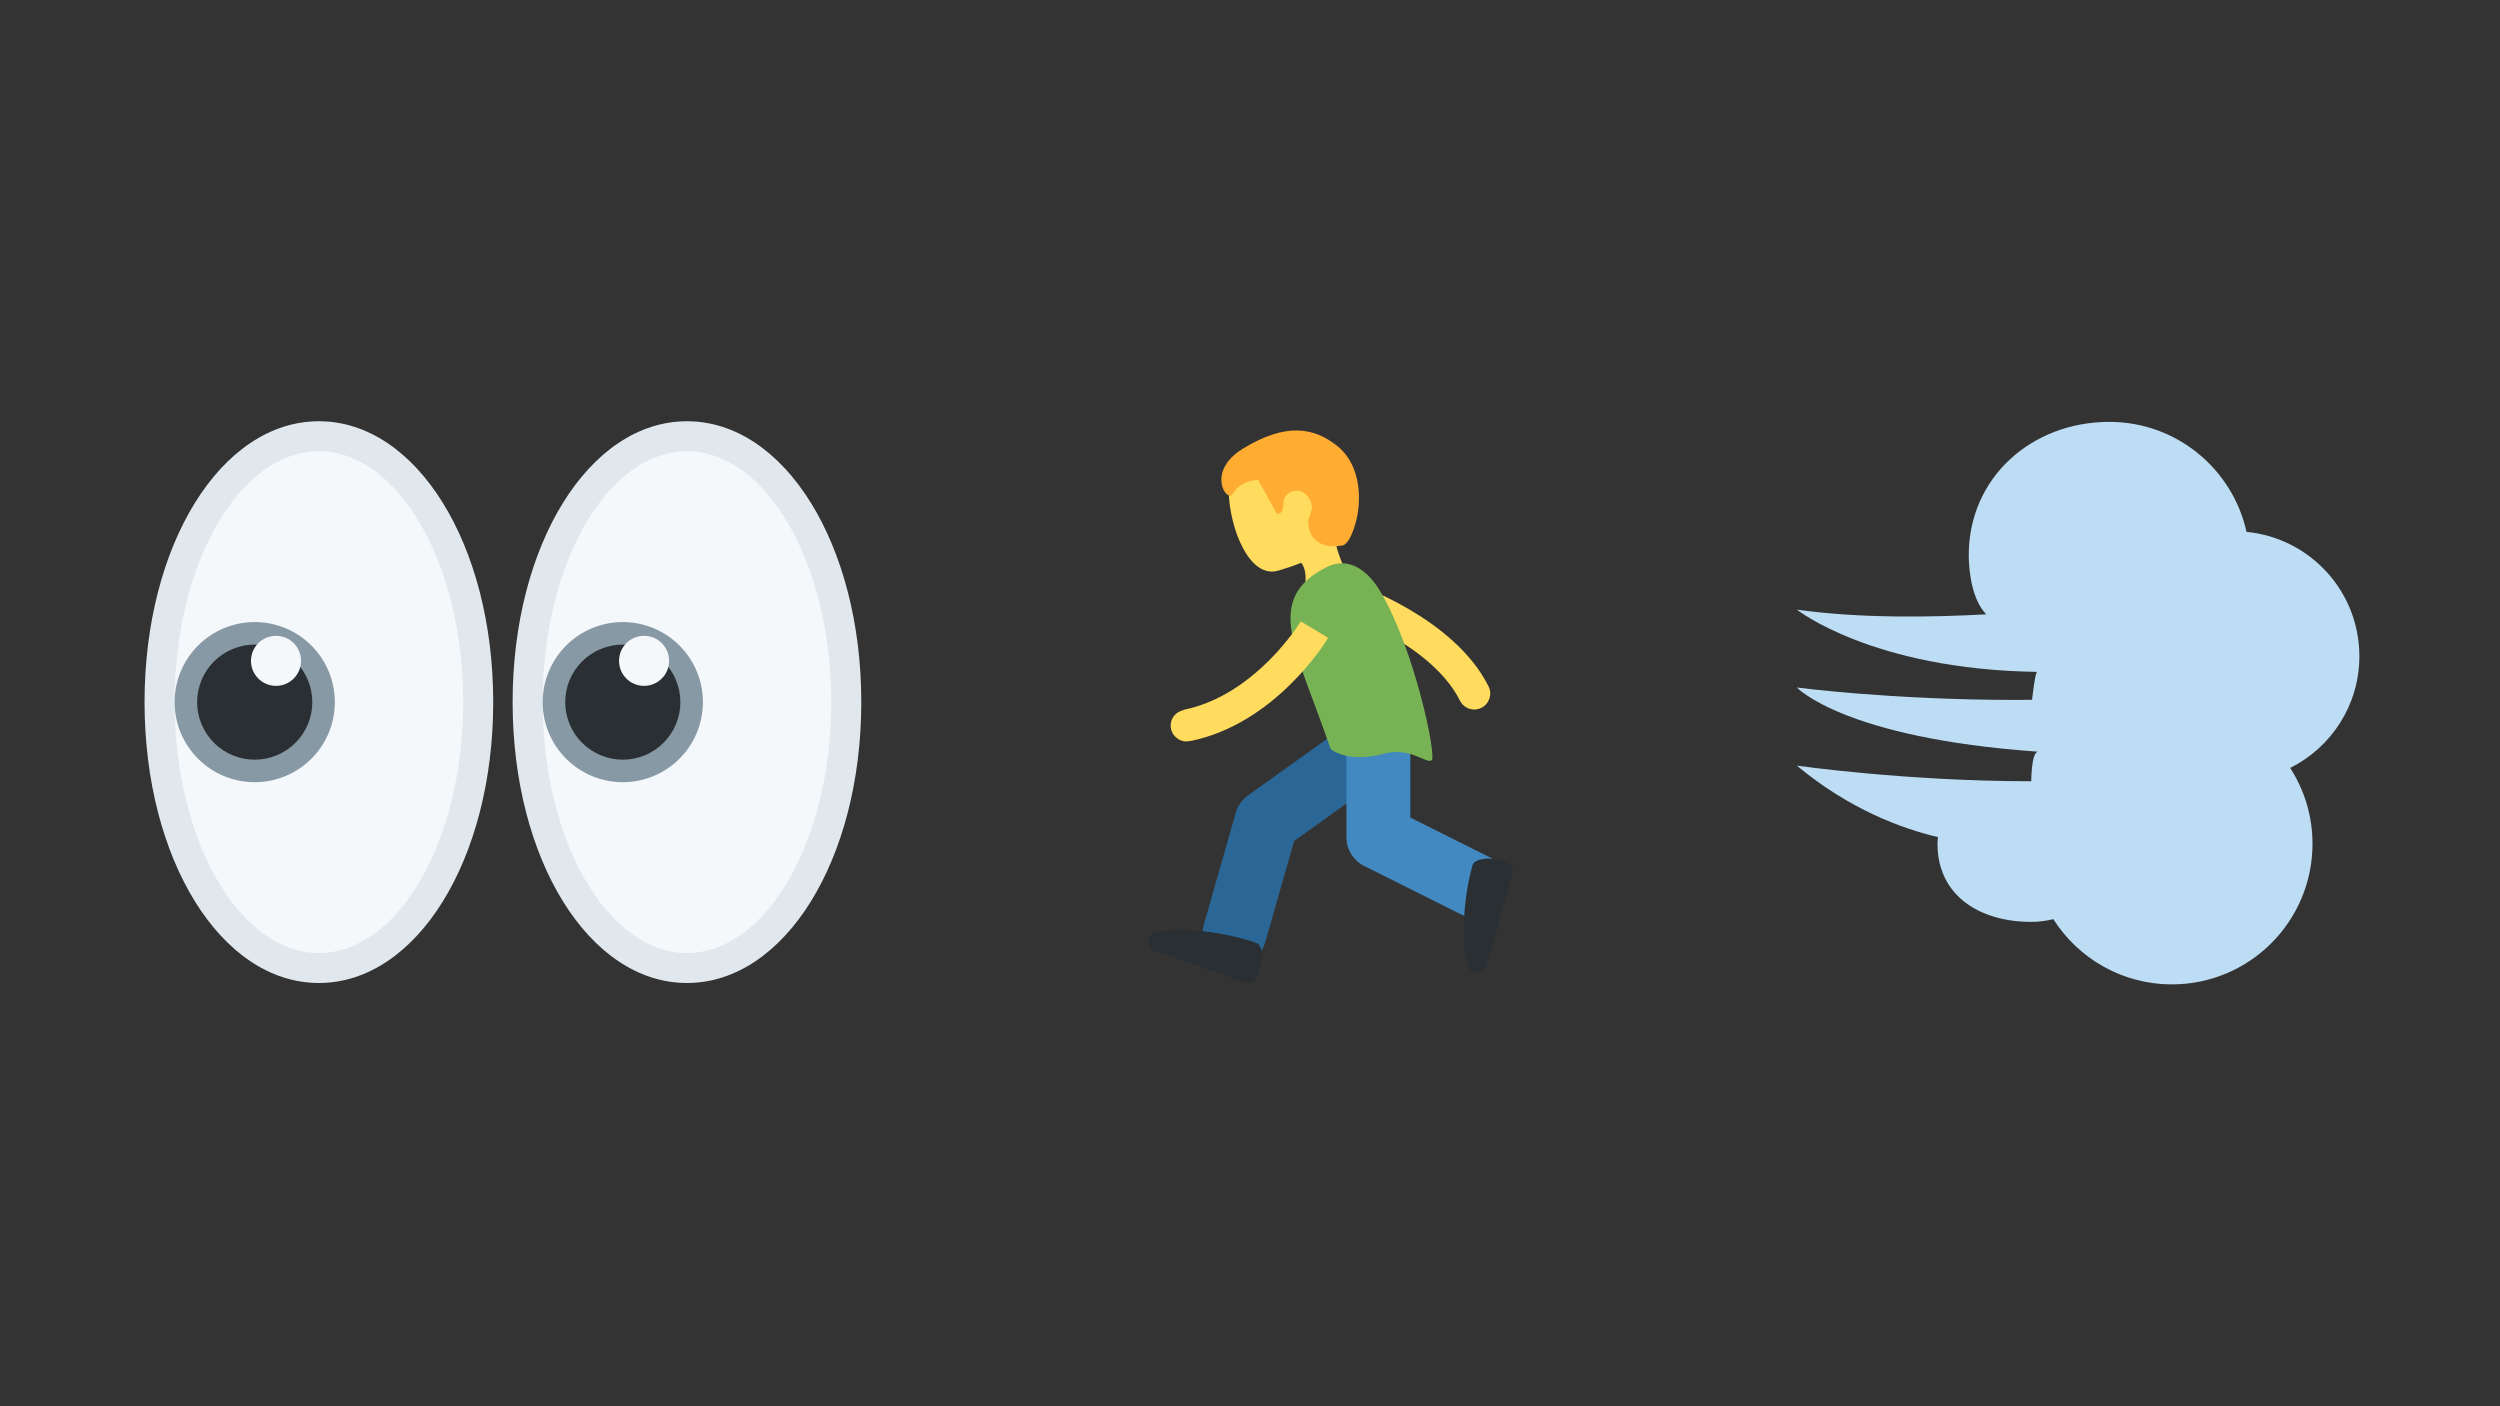 <svg xmlns="http://www.w3.org/2000/svg" xmlns:xlink="http://www.w3.org/1999/xlink" width="1920" zoomAndPan="magnify" viewBox="0 0 1440 810" height="1080" preserveAspectRatio="xMidYMid meet" version="1.0"><rect x="0" y="0" width="1440" height="810" fill="#333333" stroke="none"/><defs><clipPath id="244184257f"><path d="M 295 243 L 497 243 L 497 567 L 295 567 Z M 295 243 " clip-rule="nonzero"/></clipPath><clipPath id="3f2501048d"><path d="M 83 243 L 285 243 L 285 567 L 83 567 Z M 83 243 " clip-rule="nonzero"/></clipPath></defs><path fill="#f5f8fa" d="M 487.445 404.422 C 487.445 406.93 487.41 409.434 487.336 411.938 C 487.262 414.441 487.152 416.938 487.004 419.434 C 486.855 421.926 486.672 424.414 486.453 426.895 C 486.234 429.371 485.977 431.84 485.684 434.297 C 485.391 436.758 485.062 439.199 484.695 441.633 C 484.332 444.062 483.93 446.477 483.496 448.875 C 483.059 451.273 482.59 453.652 482.082 456.012 C 481.578 458.371 481.035 460.711 480.461 463.023 C 479.887 465.34 479.277 467.629 478.637 469.895 C 477.996 472.16 477.32 474.398 476.609 476.609 C 475.902 478.82 475.164 481 474.391 483.148 C 473.621 485.301 472.816 487.414 471.98 489.5 C 471.148 491.582 470.281 493.633 469.387 495.645 C 468.492 497.656 467.57 499.633 466.617 501.57 C 465.664 503.508 464.684 505.406 463.676 507.262 C 462.668 509.117 461.633 510.934 460.57 512.703 C 459.508 514.477 458.422 516.203 457.309 517.887 C 456.195 519.57 455.059 521.207 453.898 522.797 C 452.738 524.387 451.555 525.93 450.348 527.422 C 449.141 528.914 447.914 530.355 446.664 531.75 C 445.418 533.141 444.148 534.48 442.859 535.77 C 441.57 537.059 440.266 538.293 438.941 539.477 C 437.617 540.656 436.273 541.781 434.918 542.855 C 433.559 543.926 432.188 544.941 430.801 545.898 C 429.414 546.859 428.012 547.762 426.598 548.605 C 425.184 549.449 423.758 550.234 422.32 550.961 C 420.883 551.691 419.438 552.359 417.98 552.969 C 416.523 553.578 415.059 554.125 413.586 554.613 C 412.113 555.102 410.633 555.531 409.148 555.898 C 407.664 556.266 406.172 556.574 404.68 556.82 C 403.184 557.066 401.688 557.25 400.188 557.371 C 398.688 557.496 397.188 557.559 395.684 557.559 C 394.184 557.559 392.684 557.496 391.184 557.371 C 389.684 557.25 388.184 557.066 386.691 556.82 C 385.195 556.574 383.707 556.266 382.219 555.898 C 380.734 555.531 379.254 555.102 377.781 554.613 C 376.309 554.125 374.844 553.578 373.387 552.969 C 371.93 552.359 370.484 551.691 369.047 550.961 C 367.609 550.234 366.184 549.449 364.77 548.605 C 363.355 547.762 361.957 546.859 360.57 545.898 C 359.18 544.941 357.809 543.926 356.453 542.855 C 355.094 541.781 353.754 540.656 352.43 539.477 C 351.105 538.293 349.797 537.059 348.508 535.77 C 347.223 534.48 345.953 533.141 344.703 531.75 C 343.457 530.355 342.227 528.914 341.023 527.422 C 339.816 525.93 338.633 524.387 337.473 522.797 C 336.309 521.207 335.172 519.57 334.062 517.887 C 332.949 516.203 331.859 514.477 330.801 512.703 C 329.738 510.934 328.703 509.117 327.691 507.262 C 326.684 505.406 325.703 503.508 324.75 501.57 C 323.797 499.633 322.875 497.656 321.98 495.645 C 321.086 493.633 320.223 491.582 319.387 489.5 C 318.555 487.414 317.75 485.301 316.977 483.148 C 316.207 481 315.465 478.82 314.758 476.609 C 314.051 474.398 313.375 472.16 312.734 469.895 C 312.09 467.629 311.48 465.34 310.906 463.023 C 310.332 460.711 309.793 458.371 309.285 456.012 C 308.781 453.652 308.309 451.273 307.875 448.875 C 307.438 446.477 307.039 444.062 306.672 441.633 C 306.309 439.199 305.98 436.758 305.688 434.297 C 305.395 431.84 305.137 429.371 304.914 426.895 C 304.695 424.414 304.512 421.926 304.363 419.434 C 304.219 416.938 304.105 414.441 304.031 411.938 C 303.961 409.434 303.922 406.93 303.922 404.422 C 303.922 401.918 303.961 399.414 304.031 396.91 C 304.105 394.406 304.219 391.906 304.363 389.414 C 304.512 386.918 304.695 384.434 304.914 381.953 C 305.137 379.477 305.395 377.008 305.688 374.547 C 305.98 372.09 306.309 369.645 306.672 367.215 C 307.039 364.785 307.438 362.371 307.875 359.973 C 308.309 357.574 308.781 355.195 309.285 352.836 C 309.793 350.477 310.332 348.137 310.906 345.82 C 311.48 343.508 312.09 341.215 312.734 338.949 C 313.375 336.684 314.051 334.445 314.758 332.238 C 315.465 330.027 316.207 327.848 316.977 325.695 C 317.75 323.547 318.555 321.43 319.387 319.348 C 320.223 317.262 321.086 315.215 321.98 313.203 C 322.875 311.188 323.797 309.215 324.75 307.277 C 325.703 305.34 326.684 303.441 327.691 301.586 C 328.703 299.73 329.738 297.914 330.801 296.141 C 331.859 294.371 332.949 292.641 334.062 290.961 C 335.172 289.277 336.309 287.641 337.473 286.051 C 338.633 284.461 339.816 282.918 341.023 281.426 C 342.227 279.934 343.457 278.488 344.703 277.098 C 345.953 275.707 347.223 274.363 348.508 273.078 C 349.797 271.789 351.105 270.555 352.43 269.371 C 353.754 268.191 355.094 267.062 356.453 265.992 C 357.809 264.922 359.18 263.906 360.57 262.945 C 361.957 261.988 363.355 261.086 364.77 260.242 C 366.184 259.398 367.609 258.613 369.047 257.883 C 370.484 257.156 371.93 256.488 373.387 255.879 C 374.844 255.27 376.309 254.723 377.781 254.234 C 379.254 253.742 380.734 253.316 382.219 252.949 C 383.707 252.578 385.195 252.273 386.691 252.027 C 388.184 251.781 389.684 251.598 391.184 251.477 C 392.684 251.352 394.184 251.289 395.684 251.289 C 397.188 251.289 398.688 251.352 400.188 251.477 C 401.688 251.598 403.184 251.781 404.68 252.027 C 406.172 252.273 407.664 252.578 409.148 252.949 C 410.633 253.316 412.113 253.742 413.586 254.234 C 415.059 254.723 416.523 255.27 417.98 255.879 C 419.438 256.488 420.883 257.156 422.32 257.883 C 423.758 258.613 425.184 259.398 426.598 260.242 C 428.012 261.086 429.414 261.988 430.801 262.945 C 432.188 263.906 433.559 264.922 434.918 265.992 C 436.273 267.062 437.617 268.191 438.941 269.371 C 440.266 270.555 441.57 271.789 442.859 273.078 C 444.148 274.363 445.418 275.707 446.664 277.098 C 447.914 278.488 449.141 279.934 450.348 281.426 C 451.555 282.918 452.738 284.461 453.898 286.051 C 455.059 287.641 456.195 289.277 457.309 290.961 C 458.422 292.641 459.508 294.371 460.57 296.141 C 461.633 297.914 462.668 299.73 463.676 301.586 C 464.684 303.441 465.664 305.34 466.617 307.277 C 467.57 309.215 468.492 311.188 469.387 313.203 C 470.281 315.215 471.148 317.262 471.98 319.348 C 472.816 321.43 473.621 323.547 474.391 325.695 C 475.164 327.848 475.902 330.027 476.609 332.238 C 477.32 334.445 477.996 336.684 478.637 338.949 C 479.277 341.215 479.887 343.508 480.461 345.82 C 481.035 348.137 481.578 350.477 482.082 352.836 C 482.59 355.195 483.059 357.574 483.496 359.973 C 483.93 362.371 484.332 364.785 484.695 367.215 C 485.062 369.645 485.391 372.09 485.684 374.547 C 485.977 377.008 486.234 379.477 486.453 381.953 C 486.672 384.434 486.859 386.918 487.004 389.414 C 487.152 391.906 487.262 394.406 487.336 396.91 C 487.41 399.414 487.445 401.918 487.445 404.422 Z M 487.445 404.422 " fill-opacity="1" fill-rule="nonzero"/><g clip-path="url(#244184257f)"><path fill="#e1e8ed" d="M 395.684 566.203 C 339.379 566.203 295.27 495.145 295.27 404.422 C 295.27 313.703 339.379 242.641 395.684 242.641 C 451.988 242.641 496.102 313.703 496.102 404.422 C 496.102 495.145 451.988 566.203 395.684 566.203 Z M 395.684 259.938 C 349.855 259.938 312.574 324.75 312.574 404.422 C 312.574 484.098 349.855 548.91 395.684 548.91 C 441.512 548.91 478.793 484.098 478.793 404.422 C 478.793 324.75 441.512 259.938 395.684 259.938 Z M 395.684 259.938 " fill-opacity="1" fill-rule="nonzero"/></g><path fill="#8899a6" d="M 404.879 404.422 C 404.879 405.934 404.805 407.441 404.656 408.945 C 404.512 410.449 404.289 411.941 403.992 413.422 C 403.699 414.902 403.332 416.367 402.895 417.812 C 402.453 419.258 401.945 420.676 401.367 422.074 C 400.789 423.469 400.145 424.832 399.43 426.164 C 398.719 427.496 397.941 428.789 397.102 430.047 C 396.262 431.305 395.363 432.516 394.402 433.684 C 393.445 434.852 392.43 435.969 391.363 437.035 C 390.293 438.105 389.176 439.117 388.008 440.074 C 386.84 441.035 385.625 441.934 384.367 442.773 C 383.113 443.609 381.816 444.387 380.484 445.098 C 379.152 445.812 377.785 446.457 376.391 447.035 C 374.992 447.613 373.57 448.121 372.125 448.559 C 370.68 448.996 369.215 449.363 367.73 449.66 C 366.25 449.953 364.758 450.176 363.25 450.324 C 361.746 450.469 360.238 450.543 358.727 450.543 C 357.215 450.543 355.707 450.469 354.203 450.324 C 352.699 450.176 351.207 449.953 349.723 449.66 C 348.242 449.363 346.777 448.996 345.332 448.559 C 343.883 448.121 342.465 447.613 341.066 447.035 C 339.672 446.457 338.305 445.812 336.973 445.098 C 335.641 444.387 334.344 443.609 333.086 442.773 C 331.832 441.934 330.617 441.035 329.449 440.074 C 328.281 439.117 327.164 438.105 326.094 437.035 C 325.023 435.969 324.012 434.852 323.051 433.684 C 322.094 432.516 321.195 431.305 320.355 430.047 C 319.516 428.789 318.738 427.496 318.027 426.164 C 317.312 424.832 316.668 423.469 316.09 422.074 C 315.512 420.676 315.004 419.258 314.562 417.812 C 314.125 416.367 313.758 414.902 313.461 413.422 C 313.168 411.941 312.945 410.449 312.797 408.945 C 312.648 407.441 312.574 405.934 312.574 404.422 C 312.574 402.914 312.648 401.406 312.797 399.902 C 312.945 398.398 313.168 396.906 313.461 395.426 C 313.758 393.945 314.125 392.48 314.562 391.035 C 315.004 389.59 315.512 388.168 316.09 386.773 C 316.668 385.379 317.312 384.016 318.027 382.684 C 318.738 381.352 319.516 380.055 320.355 378.801 C 321.195 377.543 322.094 376.332 323.051 375.164 C 324.012 373.996 325.023 372.879 326.094 371.812 C 327.164 370.742 328.281 369.73 329.449 368.77 C 330.617 367.812 331.832 366.914 333.086 366.074 C 334.344 365.234 335.641 364.461 336.973 363.75 C 338.305 363.035 339.672 362.391 341.066 361.812 C 342.465 361.234 343.883 360.727 345.332 360.289 C 346.777 359.852 348.242 359.484 349.723 359.188 C 351.207 358.895 352.699 358.672 354.203 358.523 C 355.707 358.375 357.215 358.301 358.727 358.301 C 360.238 358.301 361.746 358.375 363.25 358.523 C 364.758 358.672 366.25 358.895 367.73 359.188 C 369.215 359.484 370.68 359.852 372.125 360.289 C 373.57 360.727 374.992 361.234 376.391 361.812 C 377.785 362.391 379.152 363.035 380.484 363.75 C 381.816 364.461 383.113 365.234 384.367 366.074 C 385.625 366.914 386.84 367.812 388.008 368.77 C 389.176 369.73 390.293 370.742 391.363 371.812 C 392.43 372.879 393.445 373.996 394.402 375.164 C 395.363 376.332 396.262 377.543 397.102 378.801 C 397.941 380.055 398.719 381.352 399.43 382.684 C 400.145 384.016 400.789 385.379 401.367 386.773 C 401.945 388.168 402.453 389.59 402.895 391.035 C 403.332 392.48 403.699 393.945 403.992 395.426 C 404.289 396.906 404.512 398.398 404.656 399.902 C 404.805 401.406 404.879 402.914 404.879 404.422 Z M 404.879 404.422 " fill-opacity="1" fill-rule="nonzero"/><path fill="#292f33" d="M 391.898 404.422 C 391.898 405.508 391.848 406.594 391.742 407.672 C 391.633 408.754 391.473 409.824 391.262 410.891 C 391.051 411.957 390.785 413.008 390.473 414.047 C 390.156 415.086 389.789 416.105 389.375 417.109 C 388.961 418.113 388.496 419.094 387.984 420.051 C 387.473 421.008 386.914 421.938 386.309 422.84 C 385.707 423.742 385.059 424.613 384.371 425.453 C 383.68 426.293 382.953 427.098 382.184 427.863 C 381.414 428.633 380.613 429.359 379.773 430.047 C 378.934 430.738 378.062 431.383 377.156 431.984 C 376.254 432.59 375.324 433.148 374.367 433.66 C 373.406 434.172 372.426 434.633 371.422 435.051 C 370.418 435.465 369.398 435.832 368.359 436.145 C 367.316 436.461 366.266 436.723 365.199 436.938 C 364.133 437.148 363.062 437.309 361.98 437.414 C 360.898 437.52 359.816 437.574 358.727 437.574 C 357.641 437.574 356.559 437.52 355.477 437.414 C 354.395 437.309 353.32 437.148 352.258 436.938 C 351.191 436.723 350.137 436.461 349.098 436.145 C 348.059 435.832 347.039 435.465 346.035 435.051 C 345.031 434.633 344.051 434.172 343.09 433.66 C 342.133 433.148 341.203 432.59 340.301 431.984 C 339.395 431.383 338.523 430.738 337.684 430.047 C 336.844 429.359 336.039 428.633 335.273 427.863 C 334.504 427.098 333.773 426.293 333.086 425.453 C 332.398 424.613 331.75 423.742 331.148 422.84 C 330.543 421.938 329.984 421.008 329.473 420.051 C 328.961 419.094 328.496 418.113 328.082 417.109 C 327.664 416.105 327.301 415.086 326.984 414.047 C 326.668 413.008 326.406 411.957 326.195 410.891 C 325.98 409.824 325.824 408.754 325.715 407.672 C 325.609 406.594 325.555 405.508 325.555 404.422 C 325.555 403.336 325.609 402.254 325.715 401.176 C 325.824 400.094 325.98 399.02 326.195 397.957 C 326.406 396.891 326.668 395.84 326.984 394.801 C 327.301 393.762 327.664 392.742 328.082 391.738 C 328.496 390.734 328.961 389.754 329.473 388.797 C 329.984 387.84 330.543 386.91 331.148 386.008 C 331.75 385.105 332.398 384.234 333.086 383.395 C 333.773 382.555 334.504 381.75 335.273 380.984 C 336.039 380.215 336.844 379.488 337.684 378.797 C 338.523 378.109 339.395 377.465 340.301 376.859 C 341.203 376.258 342.133 375.699 343.09 375.188 C 344.051 374.676 345.031 374.211 346.035 373.797 C 347.039 373.383 348.059 373.016 349.098 372.703 C 350.137 372.387 351.191 372.121 352.258 371.91 C 353.32 371.699 354.395 371.539 355.477 371.434 C 356.559 371.328 357.641 371.273 358.727 371.273 C 359.816 371.273 360.898 371.328 361.98 371.434 C 363.062 371.539 364.133 371.699 365.199 371.91 C 366.266 372.121 367.316 372.387 368.359 372.703 C 369.398 373.016 370.418 373.383 371.422 373.797 C 372.426 374.211 373.406 374.676 374.367 375.188 C 375.324 375.699 376.254 376.258 377.156 376.859 C 378.062 377.465 378.934 378.109 379.773 378.797 C 380.613 379.488 381.414 380.215 382.184 380.984 C 382.953 381.75 383.68 382.555 384.371 383.395 C 385.059 384.234 385.707 385.105 386.309 386.008 C 386.914 386.91 387.473 387.84 387.984 388.797 C 388.496 389.754 388.961 390.734 389.375 391.738 C 389.789 392.742 390.156 393.762 390.473 394.801 C 390.785 395.84 391.051 396.891 391.262 397.957 C 391.473 399.02 391.633 400.094 391.742 401.176 C 391.848 402.254 391.898 403.336 391.898 404.422 Z M 391.898 404.422 " fill-opacity="1" fill-rule="nonzero"/><path fill="#f5f8fa" d="M 385.402 380.648 C 385.402 381.594 385.312 382.531 385.129 383.461 C 384.941 384.387 384.668 385.289 384.305 386.164 C 383.945 387.039 383.5 387.867 382.973 388.656 C 382.449 389.441 381.848 390.172 381.18 390.84 C 380.512 391.508 379.781 392.105 378.996 392.633 C 378.207 393.156 377.375 393.602 376.5 393.965 C 375.625 394.324 374.723 394.598 373.797 394.785 C 372.867 394.969 371.93 395.062 370.98 395.062 C 370.035 395.062 369.098 394.969 368.168 394.785 C 367.238 394.598 366.336 394.324 365.461 393.965 C 364.586 393.602 363.758 393.156 362.969 392.633 C 362.18 392.105 361.453 391.508 360.785 390.84 C 360.113 390.172 359.516 389.441 358.988 388.656 C 358.465 387.867 358.02 387.039 357.656 386.164 C 357.293 385.289 357.02 384.387 356.836 383.461 C 356.652 382.531 356.559 381.594 356.559 380.648 C 356.559 379.703 356.652 378.766 356.836 377.836 C 357.02 376.906 357.293 376.008 357.656 375.133 C 358.02 374.258 358.465 373.426 358.988 372.641 C 359.516 371.855 360.113 371.125 360.785 370.457 C 361.453 369.789 362.18 369.191 362.969 368.664 C 363.758 368.137 364.586 367.695 365.461 367.332 C 366.336 366.969 367.238 366.695 368.168 366.512 C 369.098 366.328 370.035 366.234 370.98 366.234 C 371.93 366.234 372.867 366.328 373.797 366.512 C 374.723 366.695 375.625 366.969 376.5 367.332 C 377.375 367.695 378.207 368.137 378.996 368.664 C 379.781 369.191 380.512 369.789 381.18 370.457 C 381.848 371.125 382.449 371.855 382.973 372.641 C 383.5 373.426 383.945 374.258 384.305 375.133 C 384.668 376.008 384.941 376.906 385.129 377.836 C 385.312 378.766 385.402 379.703 385.402 380.648 Z M 385.402 380.648 " fill-opacity="1" fill-rule="nonzero"/><path fill="#f5f8fa" d="M 275.434 404.422 C 275.434 406.93 275.398 409.434 275.324 411.938 C 275.25 414.441 275.141 416.938 274.992 419.434 C 274.848 421.926 274.664 424.414 274.441 426.895 C 274.223 429.371 273.965 431.84 273.672 434.297 C 273.379 436.758 273.051 439.199 272.684 441.633 C 272.32 444.062 271.918 446.477 271.484 448.875 C 271.047 451.273 270.578 453.652 270.07 456.012 C 269.566 458.371 269.023 460.711 268.449 463.023 C 267.875 465.34 267.266 467.629 266.625 469.895 C 265.984 472.16 265.309 474.398 264.602 476.609 C 263.891 478.82 263.152 481 262.379 483.148 C 261.609 485.301 260.805 487.414 259.969 489.5 C 259.137 491.582 258.273 493.633 257.379 495.645 C 256.484 497.656 255.559 499.633 254.605 501.57 C 253.652 503.508 252.672 505.406 251.664 507.262 C 250.656 509.117 249.621 510.934 248.559 512.703 C 247.496 514.477 246.41 516.203 245.297 517.887 C 244.184 519.57 243.047 521.207 241.887 522.797 C 240.727 524.387 239.543 525.93 238.336 527.422 C 237.129 528.914 235.902 530.355 234.652 531.75 C 233.406 533.141 232.137 534.48 230.848 535.77 C 229.559 537.059 228.254 538.293 226.93 539.477 C 225.605 540.656 224.266 541.781 222.906 542.855 C 221.551 543.926 220.176 544.941 218.789 545.898 C 217.402 546.859 216 547.762 214.586 548.605 C 213.172 549.449 211.746 550.234 210.309 550.961 C 208.875 551.691 207.426 552.359 205.969 552.969 C 204.512 553.578 203.047 554.125 201.574 554.613 C 200.102 555.102 198.621 555.531 197.137 555.898 C 195.652 556.266 194.16 556.574 192.668 556.82 C 191.172 557.066 189.676 557.25 188.176 557.371 C 186.676 557.496 185.176 557.559 183.672 557.559 C 182.172 557.559 180.672 557.496 179.172 557.371 C 177.672 557.25 176.172 557.066 174.68 556.82 C 173.184 556.574 171.695 556.266 170.207 555.898 C 168.723 555.531 167.246 555.102 165.77 554.613 C 164.297 554.125 162.832 553.578 161.375 552.969 C 159.922 552.359 158.473 551.691 157.035 550.961 C 155.598 550.234 154.172 549.449 152.758 548.605 C 151.344 547.762 149.945 546.859 148.559 545.898 C 147.172 544.941 145.797 543.926 144.441 542.855 C 143.082 541.781 141.742 540.656 140.418 539.477 C 139.094 538.293 137.785 537.059 136.5 535.77 C 135.211 534.48 133.941 533.141 132.691 531.75 C 131.445 530.355 130.219 528.914 129.012 527.422 C 127.805 525.93 126.621 524.387 125.461 522.797 C 124.301 521.207 123.164 519.57 122.051 517.887 C 120.938 516.203 119.848 514.477 118.789 512.703 C 117.727 510.934 116.691 509.117 115.684 507.262 C 114.672 505.406 113.691 503.508 112.742 501.57 C 111.789 499.633 110.863 497.656 109.969 495.645 C 109.074 493.633 108.211 491.582 107.375 489.5 C 106.543 487.414 105.738 485.301 104.965 483.148 C 104.195 481 103.453 478.82 102.746 476.609 C 102.039 474.398 101.363 472.16 100.723 469.895 C 100.078 467.629 99.473 465.34 98.895 463.023 C 98.32 460.711 97.781 458.371 97.273 456.012 C 96.77 453.652 96.297 451.273 95.863 448.875 C 95.426 446.477 95.027 444.062 94.66 441.633 C 94.297 439.199 93.969 436.758 93.676 434.297 C 93.383 431.84 93.125 429.371 92.906 426.895 C 92.684 424.414 92.5 421.926 92.352 419.434 C 92.207 416.938 92.094 414.441 92.023 411.938 C 91.949 409.434 91.91 406.93 91.91 404.422 C 91.91 401.918 91.949 399.414 92.023 396.91 C 92.094 394.406 92.207 391.906 92.352 389.414 C 92.5 386.918 92.684 384.434 92.906 381.953 C 93.125 379.477 93.383 377.008 93.676 374.547 C 93.969 372.09 94.297 369.645 94.66 367.215 C 95.027 364.785 95.426 362.371 95.863 359.973 C 96.297 357.574 96.77 355.195 97.273 352.836 C 97.781 350.477 98.32 348.137 98.895 345.82 C 99.473 343.508 100.078 341.215 100.723 338.949 C 101.363 336.684 102.039 334.445 102.746 332.238 C 103.453 330.027 104.195 327.848 104.965 325.695 C 105.738 323.547 106.543 321.43 107.375 319.348 C 108.211 317.262 109.074 315.215 109.969 313.203 C 110.863 311.188 111.789 309.215 112.742 307.277 C 113.691 305.34 114.672 303.441 115.684 301.586 C 116.691 299.73 117.727 297.914 118.789 296.141 C 119.848 294.371 120.938 292.641 122.051 290.961 C 123.164 289.277 124.301 287.641 125.461 286.051 C 126.621 284.461 127.805 282.918 129.012 281.426 C 130.219 279.934 131.445 278.488 132.691 277.098 C 133.941 275.707 135.211 274.363 136.5 273.078 C 137.785 271.789 139.094 270.555 140.418 269.371 C 141.742 268.191 143.082 267.062 144.441 265.992 C 145.797 264.922 147.172 263.906 148.559 262.945 C 149.945 261.988 151.344 261.086 152.758 260.242 C 154.172 259.398 155.598 258.613 157.035 257.883 C 158.473 257.156 159.922 256.488 161.375 255.879 C 162.832 255.27 164.297 254.723 165.77 254.234 C 167.246 253.742 168.723 253.316 170.207 252.949 C 171.695 252.578 173.184 252.273 174.68 252.027 C 176.172 251.781 177.672 251.598 179.172 251.477 C 180.672 251.352 182.172 251.289 183.672 251.289 C 185.176 251.289 186.676 251.352 188.176 251.477 C 189.676 251.598 191.172 251.781 192.668 252.027 C 194.16 252.273 195.652 252.578 197.137 252.949 C 198.621 253.316 200.102 253.742 201.574 254.234 C 203.047 254.723 204.512 255.27 205.969 255.879 C 207.426 256.488 208.875 257.156 210.309 257.883 C 211.746 258.613 213.172 259.398 214.586 260.242 C 216 261.086 217.402 261.988 218.789 262.945 C 220.176 263.906 221.551 264.922 222.906 265.992 C 224.266 267.062 225.605 268.191 226.93 269.371 C 228.254 270.555 229.559 271.789 230.848 273.078 C 232.137 274.363 233.406 275.707 234.652 277.098 C 235.902 278.488 237.129 279.934 238.336 281.426 C 239.543 282.918 240.727 284.461 241.887 286.051 C 243.047 287.641 244.184 289.277 245.297 290.961 C 246.41 292.641 247.496 294.371 248.559 296.141 C 249.621 297.914 250.656 299.73 251.664 301.586 C 252.672 303.441 253.652 305.34 254.605 307.277 C 255.559 309.215 256.484 311.188 257.379 313.203 C 258.273 315.215 259.137 317.262 259.969 319.348 C 260.805 321.43 261.609 323.547 262.379 325.695 C 263.152 327.848 263.891 330.027 264.602 332.238 C 265.309 334.445 265.984 336.684 266.625 338.949 C 267.266 341.215 267.875 343.508 268.449 345.82 C 269.023 348.137 269.566 350.477 270.07 352.836 C 270.578 355.195 271.047 357.574 271.484 359.973 C 271.918 362.371 272.32 364.785 272.684 367.215 C 273.051 369.645 273.379 372.09 273.672 374.547 C 273.965 377.008 274.223 379.477 274.441 381.953 C 274.664 384.434 274.848 386.918 274.992 389.414 C 275.141 391.906 275.25 394.406 275.324 396.91 C 275.398 399.414 275.434 401.918 275.434 404.422 Z M 275.434 404.422 " fill-opacity="1" fill-rule="nonzero"/><g clip-path="url(#3f2501048d)"><path fill="#e1e8ed" d="M 183.672 566.203 C 127.367 566.203 83.258 495.145 83.258 404.422 C 83.258 313.703 127.367 242.641 183.672 242.641 C 239.98 242.641 284.09 313.703 284.09 404.422 C 284.09 495.145 239.98 566.203 183.672 566.203 Z M 183.672 259.938 C 137.844 259.938 100.566 324.75 100.566 404.422 C 100.566 484.098 137.844 548.91 183.672 548.91 C 229.504 548.91 266.781 484.098 266.781 404.422 C 266.781 324.75 229.504 259.938 183.672 259.938 Z M 183.672 259.938 " fill-opacity="1" fill-rule="nonzero"/></g><path fill="#8899a6" d="M 192.867 404.422 C 192.867 405.934 192.797 407.441 192.648 408.945 C 192.5 410.449 192.277 411.941 191.98 413.422 C 191.688 414.902 191.32 416.367 190.883 417.812 C 190.441 419.258 189.934 420.676 189.355 422.074 C 188.777 423.469 188.133 424.832 187.418 426.164 C 186.707 427.496 185.93 428.789 185.09 430.047 C 184.25 431.305 183.352 432.516 182.395 433.684 C 181.434 434.852 180.422 435.969 179.352 437.035 C 178.281 438.105 177.164 439.117 175.996 440.074 C 174.828 441.035 173.613 441.934 172.359 442.773 C 171.102 443.609 169.805 444.387 168.473 445.098 C 167.141 445.812 165.773 446.457 164.379 447.035 C 162.98 447.613 161.562 448.121 160.113 448.559 C 158.668 448.996 157.203 449.363 155.723 449.66 C 154.238 449.953 152.746 450.176 151.242 450.324 C 149.734 450.469 148.227 450.543 146.719 450.543 C 145.207 450.543 143.699 450.469 142.191 450.324 C 140.688 450.176 139.195 449.953 137.715 449.66 C 136.23 449.363 134.766 448.996 133.32 448.559 C 131.875 448.121 130.453 447.613 129.055 447.035 C 127.66 446.457 126.293 445.812 124.961 445.098 C 123.629 444.387 122.332 443.609 121.074 442.773 C 119.82 441.934 118.605 441.035 117.438 440.074 C 116.27 439.117 115.152 438.105 114.082 437.035 C 113.012 435.969 112 434.852 111.039 433.684 C 110.082 432.516 109.184 431.305 108.344 430.047 C 107.504 428.789 106.727 427.496 106.016 426.164 C 105.301 424.832 104.656 423.469 104.078 422.074 C 103.5 420.676 102.992 419.258 102.551 417.812 C 102.113 416.367 101.746 414.902 101.453 413.422 C 101.156 411.941 100.934 410.449 100.785 408.945 C 100.641 407.441 100.566 405.934 100.566 404.422 C 100.566 402.914 100.641 401.406 100.785 399.902 C 100.934 398.398 101.156 396.906 101.453 395.426 C 101.746 393.945 102.113 392.48 102.551 391.035 C 102.992 389.59 103.5 388.168 104.078 386.773 C 104.656 385.379 105.301 384.016 106.016 382.684 C 106.727 381.352 107.504 380.055 108.344 378.801 C 109.184 377.543 110.082 376.332 111.039 375.164 C 112 373.996 113.012 372.879 114.082 371.812 C 115.152 370.742 116.27 369.73 117.438 368.77 C 118.605 367.812 119.82 366.914 121.074 366.074 C 122.332 365.234 123.629 364.461 124.961 363.75 C 126.293 363.035 127.66 362.391 129.055 361.812 C 130.453 361.234 131.875 360.727 133.32 360.289 C 134.766 359.852 136.23 359.484 137.715 359.188 C 139.195 358.895 140.688 358.672 142.191 358.523 C 143.699 358.375 145.207 358.301 146.719 358.301 C 148.227 358.301 149.734 358.375 151.242 358.523 C 152.746 358.672 154.238 358.895 155.723 359.188 C 157.203 359.484 158.668 359.852 160.113 360.289 C 161.562 360.727 162.98 361.234 164.379 361.812 C 165.773 362.391 167.141 363.035 168.473 363.75 C 169.805 364.461 171.102 365.234 172.359 366.074 C 173.613 366.914 174.828 367.812 175.996 368.77 C 177.164 369.73 178.281 370.742 179.352 371.812 C 180.422 372.879 181.434 373.996 182.395 375.164 C 183.352 376.332 184.25 377.543 185.09 378.801 C 185.93 380.055 186.707 381.352 187.418 382.684 C 188.133 384.016 188.777 385.379 189.355 386.773 C 189.934 388.168 190.441 389.59 190.883 391.035 C 191.32 392.48 191.688 393.945 191.98 395.426 C 192.277 396.906 192.5 398.398 192.648 399.902 C 192.797 401.406 192.867 402.914 192.867 404.422 Z M 192.867 404.422 " fill-opacity="1" fill-rule="nonzero"/><path fill="#292f33" d="M 179.891 404.422 C 179.891 405.508 179.836 406.594 179.73 407.672 C 179.621 408.754 179.465 409.824 179.25 410.891 C 179.039 411.957 178.777 413.008 178.461 414.047 C 178.145 415.086 177.781 416.105 177.363 417.109 C 176.949 418.113 176.484 419.094 175.973 420.051 C 175.461 421.008 174.902 421.938 174.297 422.84 C 173.695 423.742 173.047 424.613 172.359 425.453 C 171.668 426.293 170.941 427.098 170.172 427.863 C 169.406 428.633 168.602 429.359 167.762 430.047 C 166.922 430.738 166.051 431.383 165.145 431.984 C 164.242 432.59 163.312 433.148 162.355 433.66 C 161.395 434.172 160.414 434.633 159.41 435.051 C 158.406 435.465 157.387 435.832 156.348 436.145 C 155.305 436.461 154.254 436.723 153.188 436.938 C 152.121 437.148 151.051 437.309 149.969 437.414 C 148.887 437.52 147.805 437.574 146.719 437.574 C 145.629 437.574 144.547 437.52 143.465 437.414 C 142.383 437.309 141.312 437.148 140.246 436.938 C 139.18 436.723 138.129 436.461 137.086 436.145 C 136.047 435.832 135.027 435.465 134.023 435.051 C 133.02 434.633 132.039 434.172 131.078 433.66 C 130.121 433.148 129.191 432.59 128.289 431.984 C 127.383 431.383 126.512 430.738 125.672 430.047 C 124.832 429.359 124.027 428.633 123.262 427.863 C 122.492 427.098 121.766 426.293 121.074 425.453 C 120.387 424.613 119.738 423.742 119.137 422.84 C 118.531 421.938 117.973 421.008 117.461 420.051 C 116.949 419.094 116.484 418.113 116.07 417.109 C 115.656 416.105 115.289 415.086 114.973 414.047 C 114.656 413.008 114.395 411.957 114.184 410.891 C 113.969 409.824 113.812 408.754 113.703 407.672 C 113.598 406.594 113.547 405.508 113.547 404.422 C 113.547 403.336 113.598 402.254 113.703 401.176 C 113.812 400.094 113.969 399.02 114.184 397.957 C 114.395 396.891 114.656 395.84 114.973 394.801 C 115.289 393.762 115.656 392.742 116.07 391.738 C 116.484 390.734 116.949 389.754 117.461 388.797 C 117.973 387.84 118.531 386.91 119.137 386.008 C 119.738 385.105 120.387 384.234 121.074 383.395 C 121.766 382.555 122.492 381.75 123.262 380.984 C 124.027 380.215 124.832 379.488 125.672 378.797 C 126.512 378.109 127.383 377.465 128.289 376.859 C 129.191 376.258 130.121 375.699 131.078 375.188 C 132.039 374.676 133.02 374.211 134.023 373.797 C 135.027 373.383 136.047 373.016 137.086 372.703 C 138.129 372.387 139.18 372.121 140.246 371.91 C 141.312 371.699 142.383 371.539 143.465 371.434 C 144.547 371.328 145.629 371.273 146.719 371.273 C 147.805 371.273 148.887 371.328 149.969 371.434 C 151.051 371.539 152.121 371.699 153.188 371.91 C 154.254 372.121 155.305 372.387 156.348 372.703 C 157.387 373.016 158.406 373.383 159.41 373.797 C 160.414 374.211 161.395 374.676 162.355 375.188 C 163.312 375.699 164.242 376.258 165.145 376.859 C 166.051 377.465 166.922 378.109 167.762 378.797 C 168.602 379.488 169.406 380.215 170.172 380.984 C 170.941 381.75 171.668 382.555 172.359 383.395 C 173.047 384.234 173.695 385.105 174.297 386.008 C 174.902 386.91 175.461 387.84 175.973 388.797 C 176.484 389.754 176.949 390.734 177.363 391.738 C 177.781 392.742 178.145 393.762 178.461 394.801 C 178.777 395.84 179.039 396.891 179.25 397.957 C 179.465 399.02 179.621 400.094 179.73 401.176 C 179.836 402.254 179.891 403.336 179.891 404.422 Z M 179.891 404.422 " fill-opacity="1" fill-rule="nonzero"/><path fill="#f5f8fa" d="M 173.406 380.648 C 173.406 381.594 173.312 382.531 173.129 383.461 C 172.941 384.387 172.668 385.289 172.305 386.164 C 171.945 387.039 171.5 387.867 170.973 388.656 C 170.449 389.441 169.852 390.172 169.18 390.84 C 168.512 391.508 167.781 392.105 166.996 392.633 C 166.207 393.156 165.375 393.602 164.5 393.965 C 163.625 394.324 162.723 394.598 161.797 394.785 C 160.867 394.969 159.93 395.062 158.98 395.062 C 158.035 395.062 157.098 394.969 156.168 394.785 C 155.238 394.598 154.336 394.324 153.461 393.965 C 152.586 393.602 151.758 393.156 150.969 392.633 C 150.184 392.105 149.453 391.508 148.785 390.84 C 148.113 390.172 147.516 389.441 146.988 388.656 C 146.465 387.867 146.02 387.039 145.656 386.164 C 145.293 385.289 145.02 384.387 144.836 383.461 C 144.652 382.531 144.559 381.594 144.559 380.648 C 144.559 379.703 144.652 378.766 144.836 377.836 C 145.02 376.906 145.293 376.008 145.656 375.133 C 146.02 374.258 146.465 373.426 146.988 372.641 C 147.516 371.855 148.113 371.125 148.785 370.457 C 149.453 369.789 150.184 369.191 150.969 368.664 C 151.758 368.137 152.586 367.695 153.461 367.332 C 154.336 366.969 155.238 366.695 156.168 366.512 C 157.098 366.328 158.035 366.234 158.98 366.234 C 159.93 366.234 160.867 366.328 161.797 366.512 C 162.723 366.695 163.625 366.969 164.5 367.332 C 165.375 367.695 166.207 368.137 166.996 368.664 C 167.781 369.191 168.512 369.789 169.18 370.457 C 169.852 371.125 170.449 371.855 170.973 372.641 C 171.5 373.426 171.945 374.258 172.305 375.133 C 172.668 376.008 172.941 376.906 173.129 377.836 C 173.312 378.766 173.406 379.703 173.406 380.648 Z M 173.406 380.648 " fill-opacity="1" fill-rule="nonzero"/><path fill="#2a6797" d="M 711.141 555.965 C 709.469 555.965 707.766 555.734 706.082 555.246 C 696.305 552.449 690.645 542.266 693.434 532.484 L 711.84 468.051 C 712.984 464.047 715.449 460.559 718.836 458.137 L 783.262 412.113 C 791.508 406.207 803.02 408.109 808.93 416.395 C 814.84 424.66 812.926 436.156 804.648 442.066 L 745.461 484.363 L 728.824 542.609 C 726.512 550.691 719.148 555.953 711.141 555.965 Z M 711.141 555.965 " fill-opacity="1" fill-rule="nonzero"/><path fill="#4289c1" d="M 849.16 528.34 C 846.398 528.34 843.59 527.723 840.949 526.398 L 785.727 498.785 C 779.488 495.664 775.547 489.297 775.547 482.316 L 775.547 436.297 C 775.547 426.133 783.797 417.887 793.957 417.887 C 804.117 417.887 812.363 426.133 812.363 436.297 L 812.363 470.941 L 857.414 493.465 C 866.508 498.012 870.199 509.066 865.652 518.168 C 862.41 524.621 855.914 528.34 849.16 528.34 Z M 849.16 528.34 " fill-opacity="1" fill-rule="nonzero"/><path fill="#292f33" d="M 871.219 503.094 C 872.168 499.695 869.453 496.945 865.938 496.133 C 860.312 494.836 857.957 494.57 857.957 494.57 C 855.148 494.367 849.074 495.16 848.164 498.379 C 841.566 521.789 842.117 549.641 845.902 557.324 C 848.129 561.863 854.93 561.273 856.281 556.453 Z M 717.547 565.859 C 720.879 567.008 723.789 564.461 724.809 561 C 726.438 555.465 726.844 553.121 726.844 553.121 C 727.211 550.332 726.777 544.219 723.621 543.113 C 700.648 535.133 672.82 534.039 664.922 537.352 C 660.266 539.312 660.449 546.133 665.172 547.762 Z M 717.547 565.859 " fill-opacity="1" fill-rule="nonzero"/><path fill="#ffdc5d" d="M 769.375 310.137 C 772.328 306.316 774.59 301.816 775.676 296.25 C 779.578 276.367 768.094 257.367 750.02 253.824 C 731.941 250.273 707.23 263.656 707.781 283.906 C 708.336 304.016 719.508 333.684 736.352 328.676 C 740.797 327.359 745.242 325.906 749.477 324.156 C 751.277 326.293 752.559 330.121 751.82 337.125 C 749.918 354.984 774.574 361.203 776.461 343.312 C 777.949 329.164 769.125 320.18 769.375 310.137 Z M 769.375 310.137 " fill-opacity="1" fill-rule="nonzero"/><path fill="#ffac33" d="M 715.883 258.445 C 740.457 243.379 756.895 246 770.523 257.094 C 784.062 268.102 784.551 288.738 780.656 301.855 C 776.762 314.969 772.945 314.215 772.945 314.215 C 772.945 314.215 754.75 318.199 753.535 301.34 C 753.148 296.008 759.102 293.184 752.715 285.312 C 748.609 280.25 739.352 282.691 739.25 289.941 C 739.148 297.195 735.457 295.805 735.457 295.805 L 724.707 276.516 C 724.707 276.516 715.312 275.898 710.02 284.484 C 706.688 289.879 694.418 271.609 715.883 258.445 Z M 715.883 258.445 " fill-opacity="1" fill-rule="nonzero"/><path fill="#ffdc5d" d="M 849.188 408.684 C 845.809 408.684 842.559 406.824 840.941 403.59 C 824.484 370.676 773.148 353.141 772.621 352.965 C 767.809 351.355 765.203 346.137 766.824 341.324 C 768.426 336.508 773.59 333.875 778.457 335.504 C 780.859 336.305 837.523 355.582 857.406 395.355 C 859.68 399.902 857.836 405.434 853.289 407.707 C 851.977 408.367 850.566 408.684 849.188 408.684 Z M 849.188 408.684 " fill-opacity="1" fill-rule="nonzero"/><path fill="#77b255" d="M 795.328 341.094 C 787.137 327.082 775.789 320.73 764.055 326.695 C 727.312 345.371 746.742 373.988 766.438 431.379 C 766.438 431.379 775.641 439.914 797.344 434.105 C 812.609 430.02 822.109 440.602 824.73 437.77 C 827.355 434.926 815.039 374.816 795.328 341.094 Z M 795.328 341.094 " fill-opacity="1" fill-rule="nonzero"/><path fill="#ffdc5d" d="M 749.254 357.918 C 748.996 358.344 723.254 400.547 681.711 408.855 L 681.746 409.039 C 677.539 409.887 674.309 413.43 674.309 417.887 C 674.309 422.977 678.434 427.09 683.512 427.09 C 684.141 427.09 684.691 426.859 685.281 426.73 L 685.316 426.918 C 734.758 417.031 763.812 369.426 765.027 367.398 Z M 749.254 357.918 " fill-opacity="1" fill-rule="nonzero"/><path fill="#bdddf4" d="M 1359 378 C 1359 340.605 1330.48 309.887 1294.012 306.359 C 1285.957 270.117 1253.672 243 1215 243 C 1170.262 243 1134 275.039 1134 319.777 C 1134 330.184 1136.25 345.934 1144.09 353.844 C 1114.73 355.5 1071.848 356.398 1035 351.137 C 1035 351.137 1078.344 385.613 1173.215 387 C 1171.855 389.816 1170.926 399.871 1170.457 403.074 C 1168.219 403.102 1165.105 403.156 1161 403.156 C 1089 403.156 1035 396 1035 396 C 1035 396 1062 425.105 1173.652 432.953 C 1170 434.105 1170 450 1170 450 C 1098 450 1035 441 1035 441 C 1065.258 466.219 1095.516 477.297 1116.27 482.164 C 1116.172 483.445 1116 484.695 1116 486 C 1116 515.816 1140.176 531 1170 531 C 1174.383 531 1178.621 530.426 1182.707 529.434 C 1197.082 551.996 1222.262 567 1251 567 C 1295.738 567 1332 530.738 1332 486 C 1332 469.906 1327.258 454.961 1319.156 442.34 C 1342.754 430.531 1359 406.188 1359 378 Z M 1359 378 " fill-opacity="1" fill-rule="nonzero"/></svg>